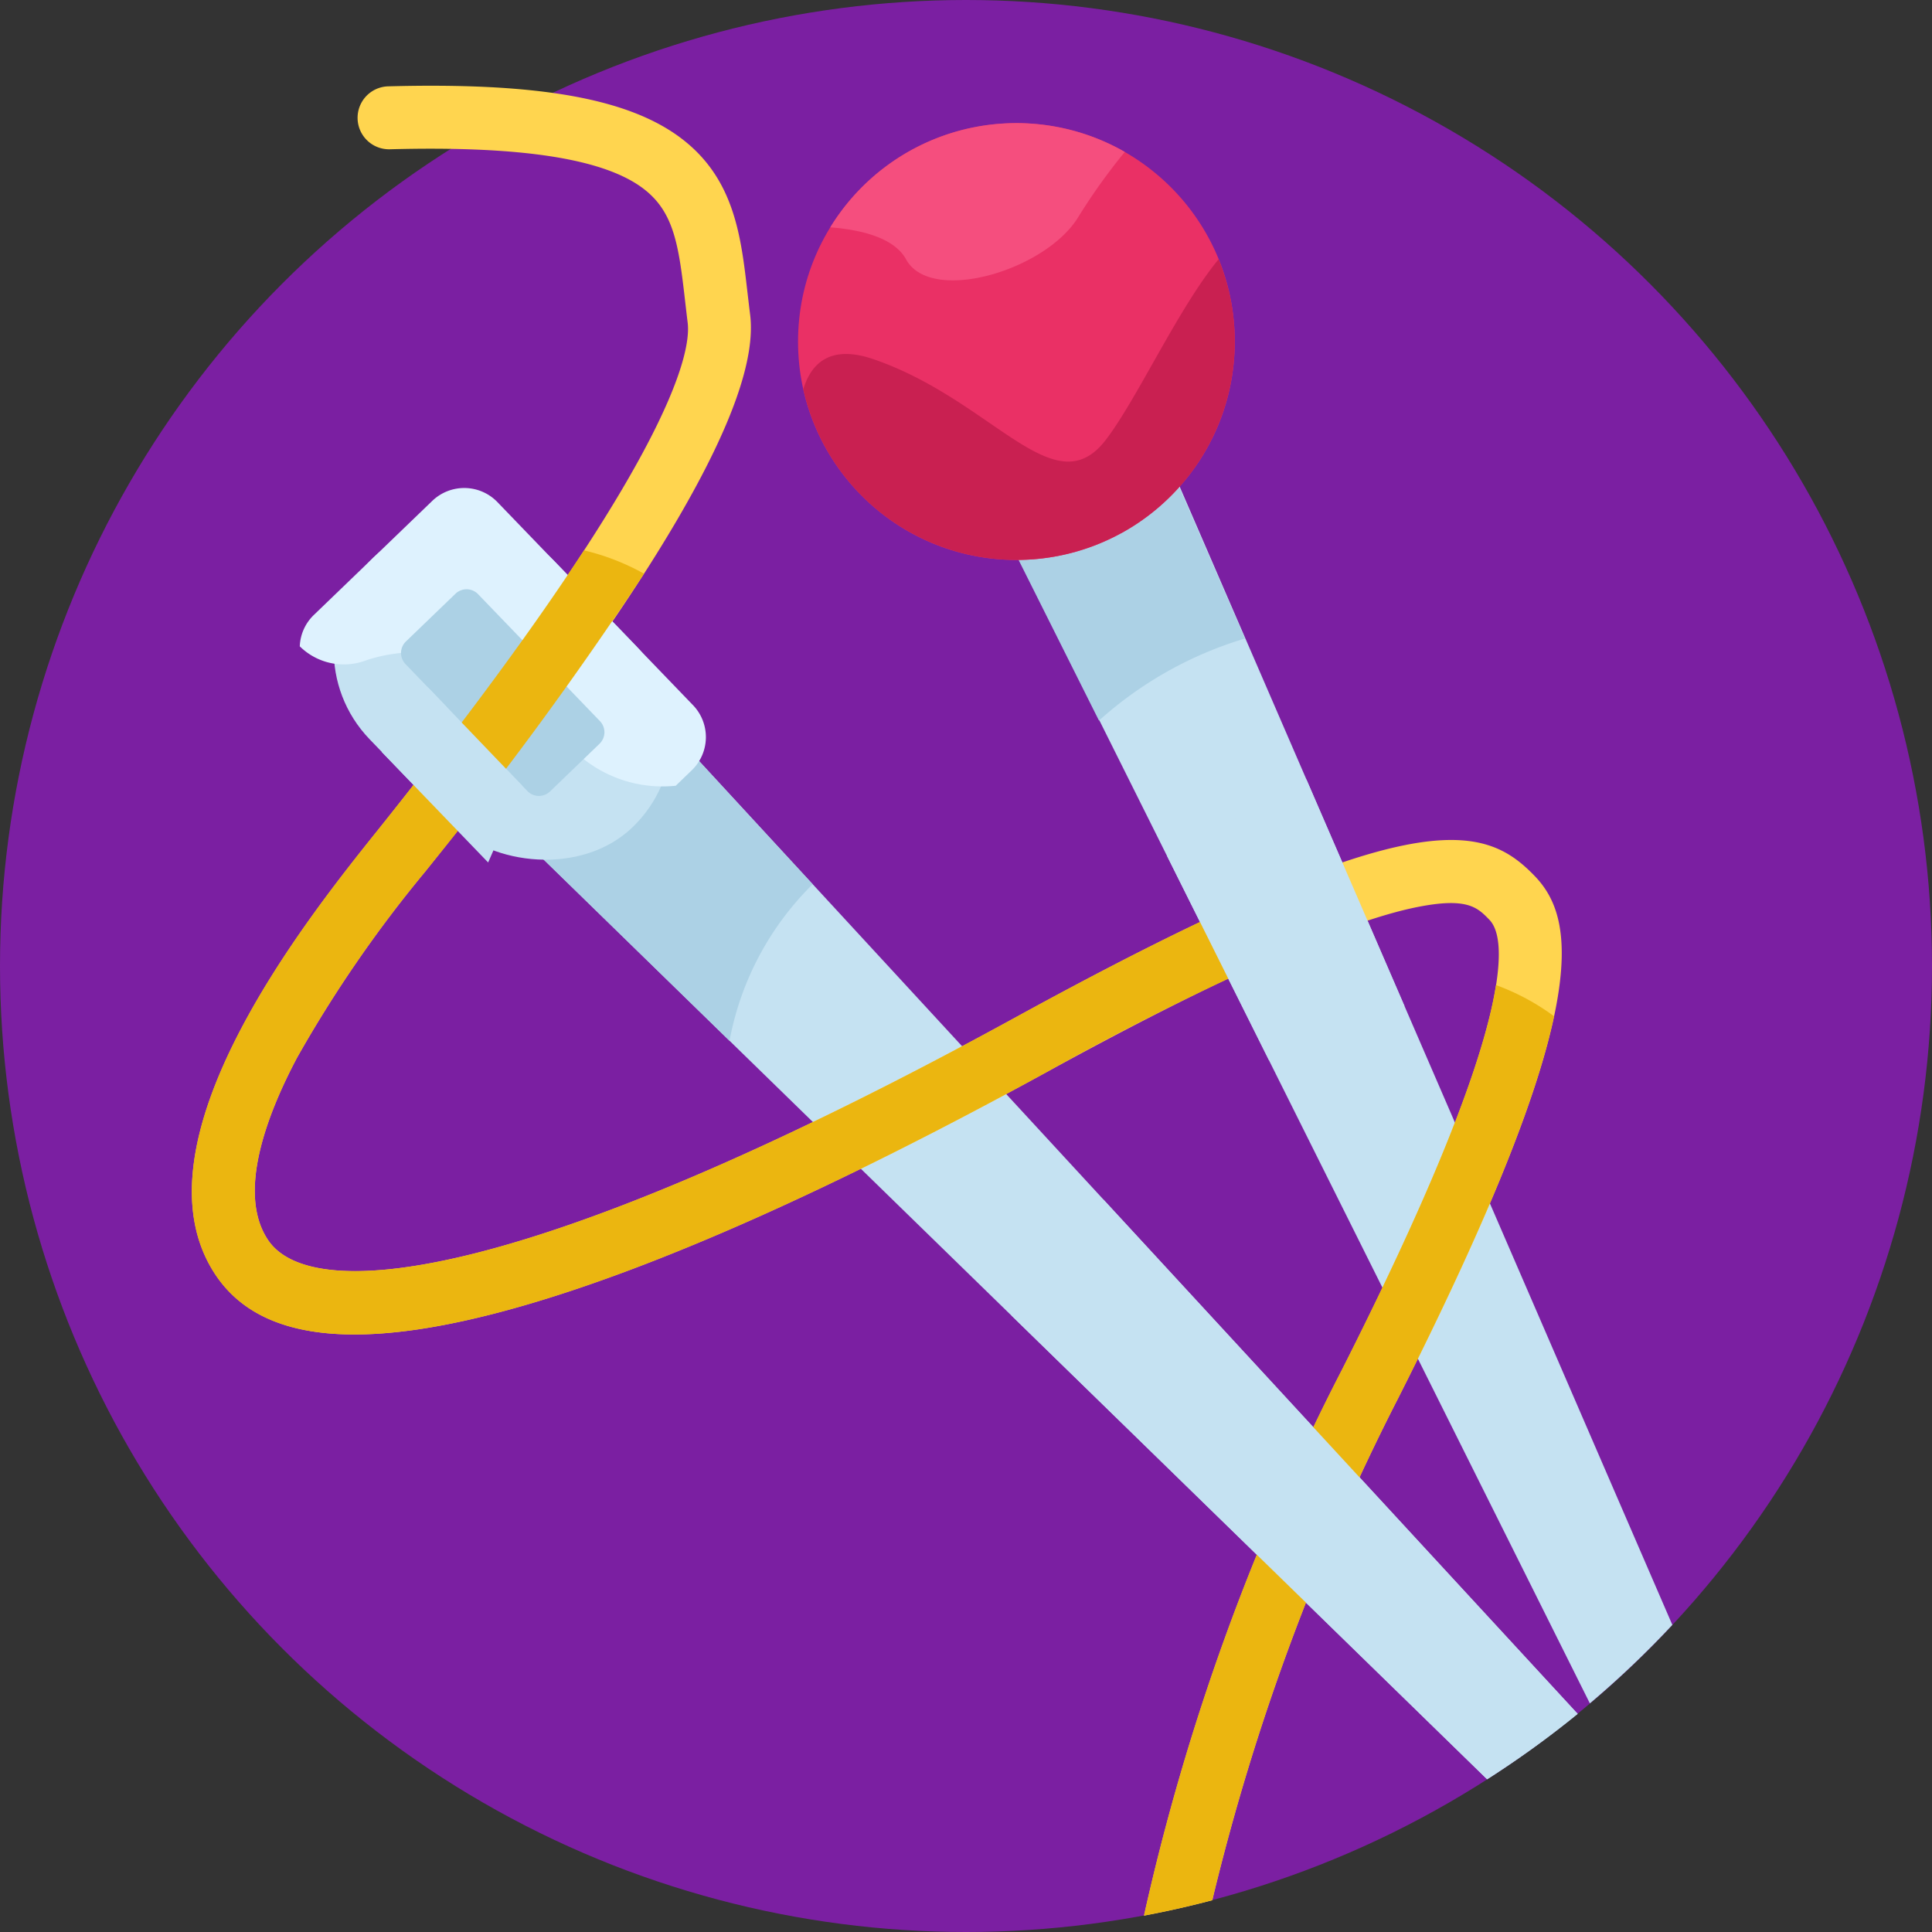 <svg xmlns="http://www.w3.org/2000/svg" width="90.18" height="90.18" viewBox="0 0 90.18 90.18">
  <rect x="0" y="0" width="90.18" height="90.18" fill="#333333" stroke="none"/>
  <g id="t1-ic9" transform="translate(-5450.787 -723.861)">
    <circle id="Ellipse_3972" data-name="Ellipse 3972" cx="45.09" cy="45.09" r="45.09" transform="translate(5450.787 723.861)" fill="#7b1fa2"/>
    <g id="Group_53394" data-name="Group 53394" transform="translate(5459.743 727.864)">
      <path id="Path_101899" data-name="Path 101899" d="M5633.445,953.486l-42.321-45.9-1.5-.437-5.3,5.625,44.89,43.763A45.13,45.13,0,0,0,5633.445,953.486Z" transform="translate(-5568.761 -877.492)" fill="#c5e2f2"/>
      <path id="Path_101900" data-name="Path 101900" d="M5597.738,914.763l-6.614-7.172-1.5-.437-5.3,5.625,9.533,9.293A13.8,13.8,0,0,1,5597.738,914.763Z" transform="translate(-5568.761 -877.492)" fill="#acd1e5"/>
      <path id="Path_101901" data-name="Path 101901" d="M5733.563,884.314l-24.588-56.809-7.414,4.052,28.152,56.42A44.656,44.656,0,0,0,5733.563,884.314Z" transform="translate(-5664.459 -812.472)" fill="#c5e2f2"/>
      <path id="Path_101902" data-name="Path 101902" d="M5514.955,802.617c6.365-1.828,14.6-5.5,24.491-10.92,8.109-4.444,13.935-7.038,17.315-7.708,2.33-.462,2.8.027,3.35.594.7.721.438,2.657.1,4.155-.83,3.667-3.177,9.336-6.977,16.851a105.883,105.883,0,0,0-9.242,25.481q1.6-.3,3.187-.719a105.3,105.3,0,0,1,8.678-23.436c9.032-17.862,8.4-22.27,6.371-24.373-2.389-2.476-5.687-3.563-24.192,6.577-22.6,12.388-32.866,13.5-34.933,10.41-1.454-2.176-.062-5.834,1.363-8.52a59.138,59.138,0,0,1,5.986-8.684l.031-.039c10.7-13.374,15.645-21.863,15.123-25.954-.045-.351-.084-.7-.124-1.036-.3-2.594-.6-5.276-3.058-7.161s-6.686-2.641-13.71-2.452a1.469,1.469,0,0,0,.079,2.938c6.134-.165,10.008.438,11.843,1.846,1.4,1.073,1.633,2.584,1.927,5.162.041.352.081.711.127,1.075.187,1.456-.854,6.686-14.5,23.746l-.032.039c-3.176,3.971-11.613,14.518-7.5,20.673C5502.756,804.3,5507.433,804.778,5514.955,802.617Z" transform="translate(-5499.549 -745.656)" fill="#ffd54f"/>
      <rect id="Rectangle_5171" data-name="Rectangle 5171" width="11.979" height="17.46" rx="5.989" transform="matrix(0.72, -0.694, 0.694, 0.72, 4.142, 26.193)" fill="#c5e2f2"/>
      <path id="Path_101903" data-name="Path 101903" d="M5529.954,855.959c3.325-1.194,7.923.276,8.569,2.43a5.941,5.941,0,0,0,5.995,3.384l.748-.721a2.15,2.15,0,0,0,.057-3.042l-9.127-9.476a2.152,2.152,0,0,0-3.042-.057l-5.528,5.325a2.143,2.143,0,0,0-.656,1.464A2.924,2.924,0,0,0,5529.954,855.959Z" transform="translate(-5521.933 -829.1)" fill="#def2fe"/>
      <path id="Path_101904" data-name="Path 101904" d="M5562,879.777l-1.885-1.957a.735.735,0,0,0-.083-.106l-3.72-3.862a.747.747,0,0,0-1.057-.02l-2.311,2.226a.747.747,0,0,0-.02,1.057l1.885,1.957a.775.775,0,0,0,.083.106l3.72,3.862a.747.747,0,0,0,1.057.02l2.311-2.226A.748.748,0,0,0,5562,879.777Z" transform="translate(-5542.952 -850.12)" fill="#acd1e5"/>
      <path id="Path_101905" data-name="Path 101905" d="M5713.477,838.327l-4.671-10.757-7.409,4.06,5.268,10.527A17.808,17.808,0,0,1,5713.477,838.327Z" transform="translate(-5664.324 -812.525)" fill="#acd1e5"/>
      <circle id="Ellipse_3973" data-name="Ellipse 3973" cx="10.193" cy="10.193" r="10.193" transform="translate(28.294 1.748)" fill="#ea3065"/>
      <g id="Group_53393" data-name="Group 53393" transform="translate(0 21.688)">
        <path id="Path_101906" data-name="Path 101906" d="M5757.947,974.212c-.06.378-.134.753-.213,1.1-.83,3.667-3.177,9.336-6.977,16.851a105.861,105.861,0,0,0-9.242,25.481q1.6-.3,3.187-.719a105.32,105.32,0,0,1,8.678-23.436c4.4-8.709,6.509-14.219,7.276-17.823A10.761,10.761,0,0,0,5757.947,974.212Z" transform="translate(-5697.074 -953.922)" fill="#ebb610"/>
        <path id="Path_101907" data-name="Path 101907" d="M5551.616,882.078c-1.223-.411-2.548-.912-3.947-1.49-2.649,1.223-5.818,2.836-9.636,4.928-22.6,12.388-32.866,13.5-34.933,10.41-1.454-2.176-.062-5.834,1.363-8.52a59.136,59.136,0,0,1,5.986-8.684l.031-.04a169.765,169.765,0,0,0,10.173-13.856,10.874,10.874,0,0,0-2.8-1.087c-2.161,3.314-5.254,7.592-9.666,13.107l-.032.039c-3.176,3.97-11.613,14.518-7.5,20.673,2.1,3.139,6.774,3.614,14.3,1.454,6.365-1.828,14.6-5.5,24.491-10.92A128.472,128.472,0,0,1,5551.616,882.078Z" transform="translate(-5499.549 -863.74)" fill="#ebb610"/>
      </g>
      <path id="Path_101908" data-name="Path 101908" d="M5712.131,1028.719l-4.292,5.412,22.206,21.649a45.165,45.165,0,0,0,4.222-3.055Z" transform="translate(-5669.583 -976.73)" fill="#c5e2f2"/>
      <path id="Path_101909" data-name="Path 101909" d="M5747.369,925.514l4.759,9.538,6.328-2.524-4.579-10.58Z" transform="translate(-5701.853 -889.569)" fill="#c5e2f2"/>
      <path id="Path_101910" data-name="Path 101910" d="M5549.986,898.633l4.372,4.558-1.577,3.6-4.964-5.154Z" transform="translate(-5538.952 -870.536)" fill="#c5e2f2"/>
      <path id="Path_101911" data-name="Path 101911" d="M5669.792,802.526a10.194,10.194,0,0,0,4.54-12.784c-1.888,2.288-3.81,6.541-5.275,8.442-2.4,3.118-5.256-1.855-10.821-3.771-1.96-.675-2.9.107-3.29,1.4a10.192,10.192,0,0,0,14.845,6.71Z" transform="translate(-5626.406 -781.645)" fill="#c92051"/>
      <path id="Path_101912" data-name="Path 101912" d="M5665.337,761.526c1.142,2.083,6.4.556,7.989-1.9a28.22,28.22,0,0,1,2.22-3.117,10.191,10.191,0,0,0-13.748,3.52C5663.235,760.143,5664.78,760.509,5665.337,761.526Z" transform="translate(-5631.999 -753.421)" fill="#f54e7e"/>
    </g>
  </g>
</svg>
